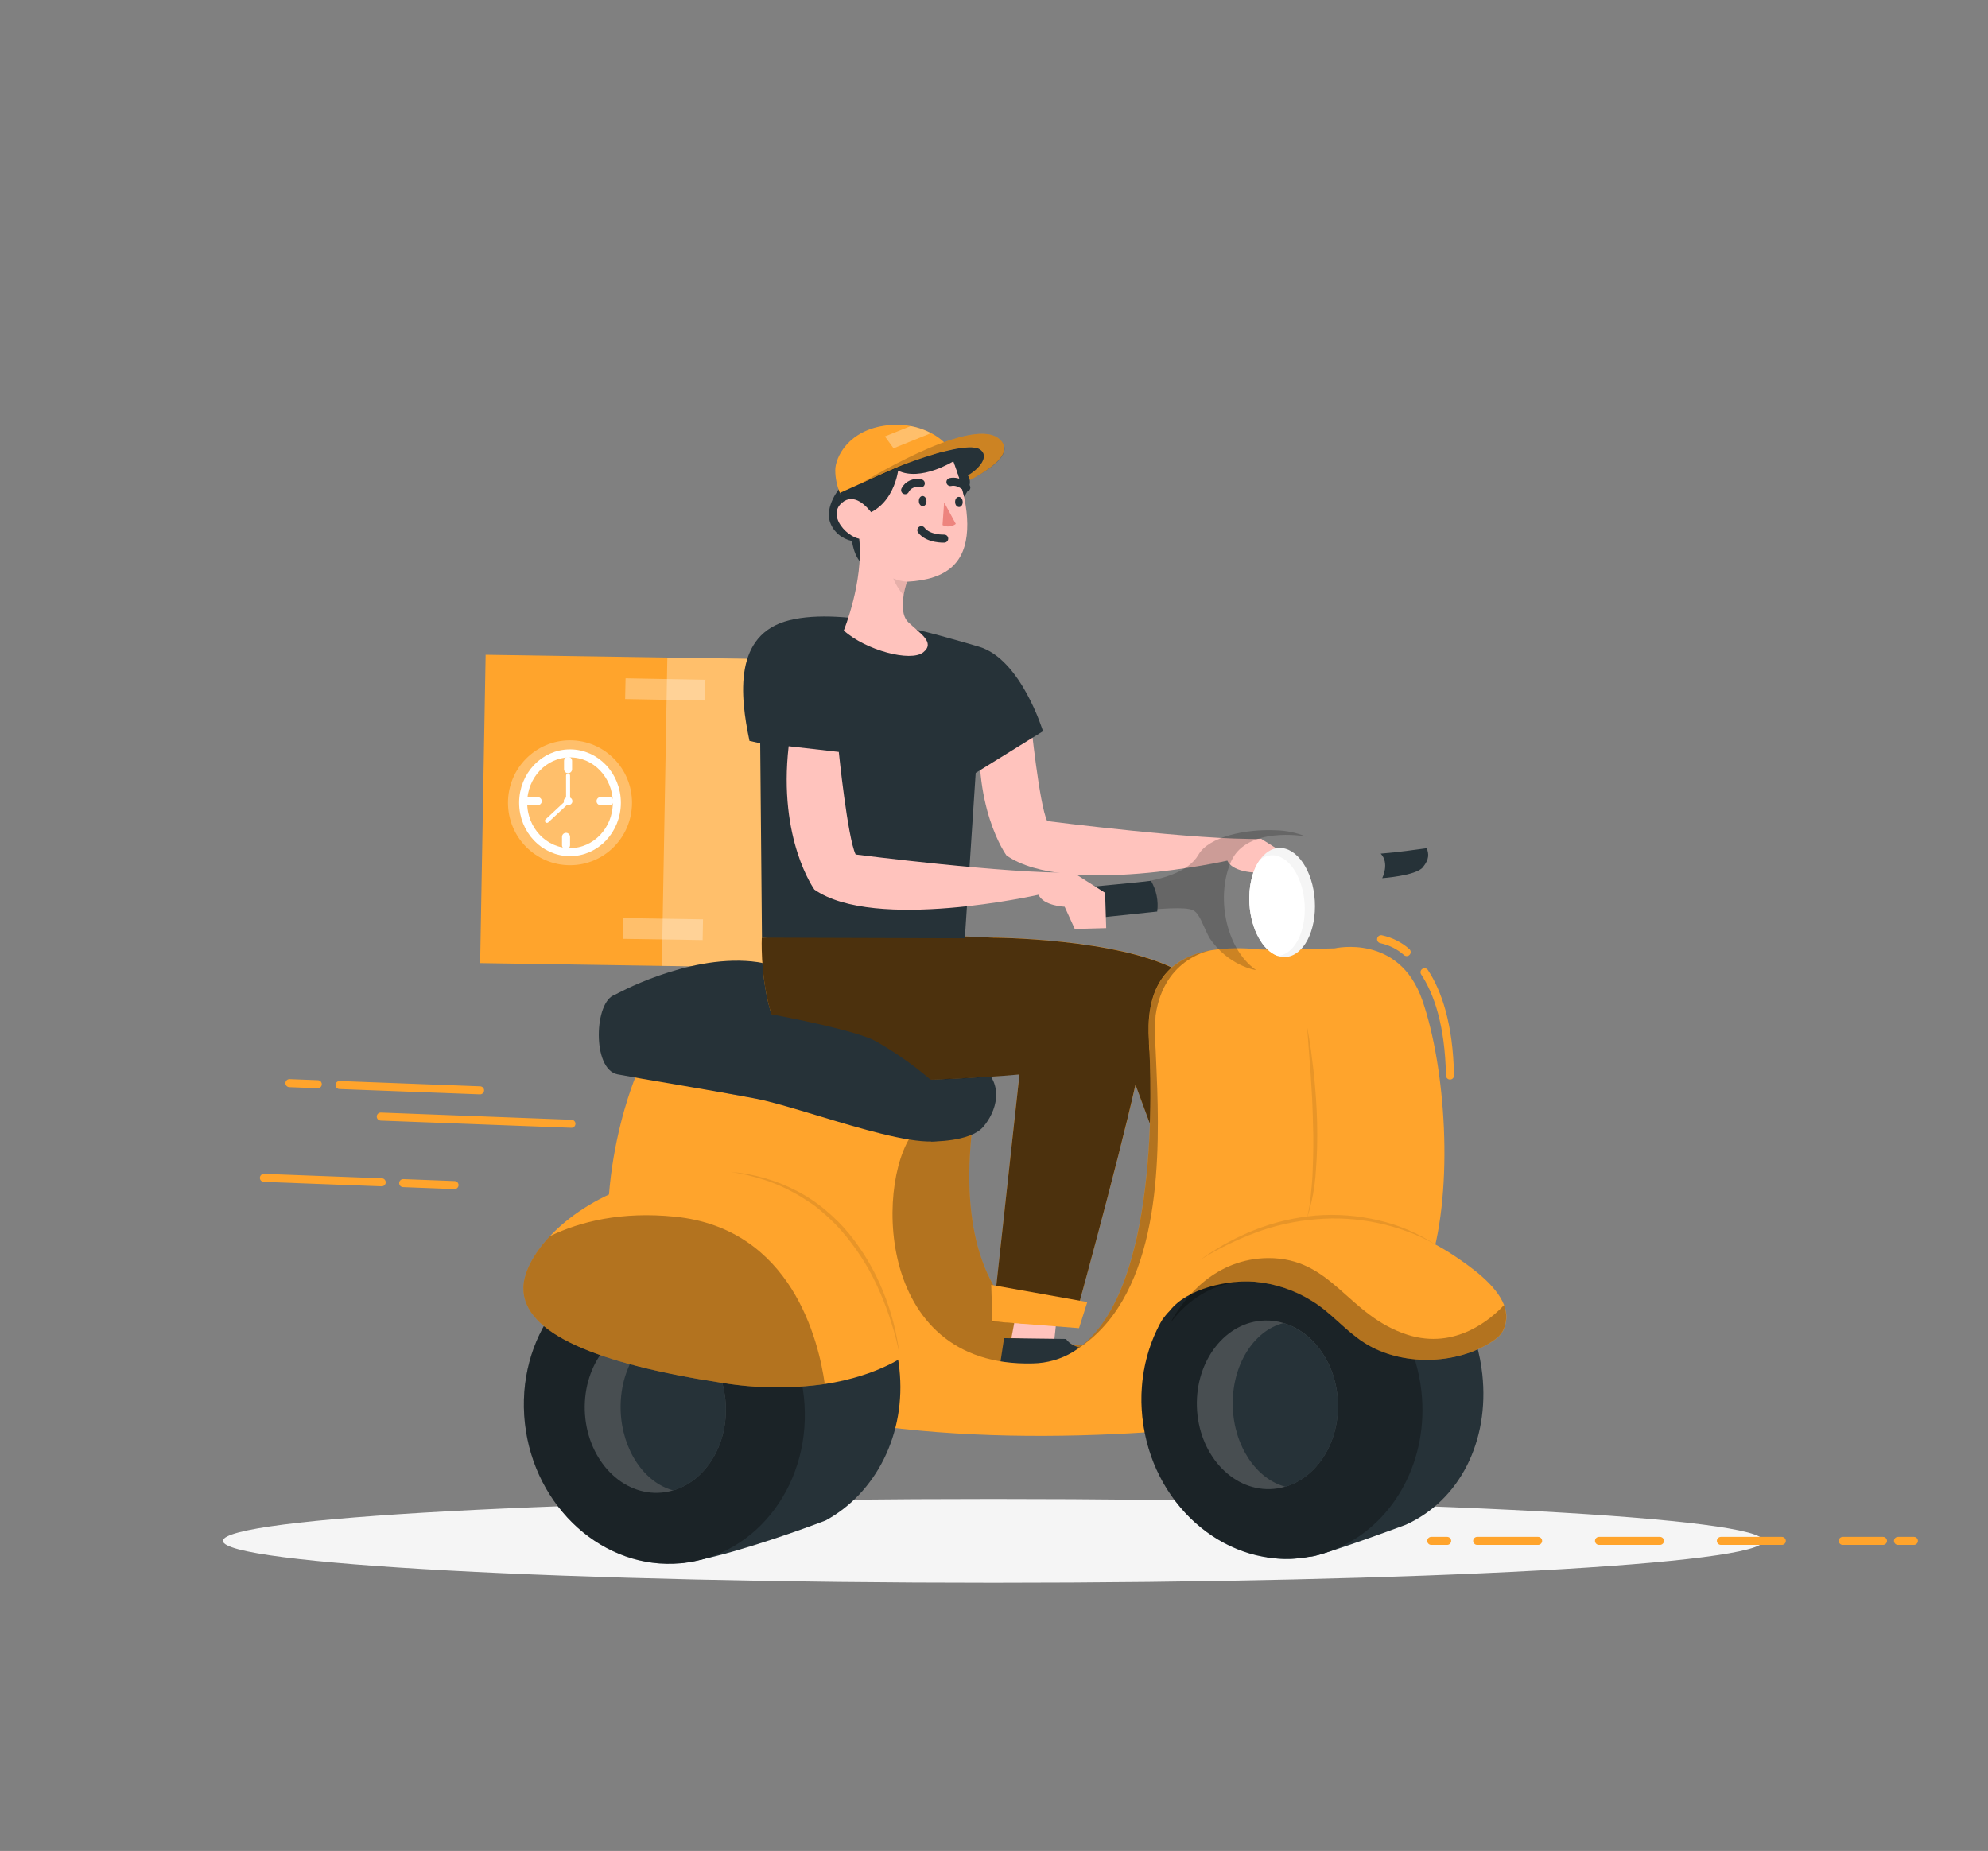 <svg width="247" height="230" viewBox="0 0 247 230" fill="none" xmlns="http://www.w3.org/2000/svg">
<rect x="0" y="0" width="247" height="230" fill="#808080" stroke="none"/>
<path d="M123.398 196.678C70.543 196.678 27.695 194.346 27.695 191.47C27.695 188.595 70.543 186.263 123.398 186.263C176.253 186.263 219.1 188.595 219.1 191.47C219.1 194.346 176.253 196.678 123.398 196.678Z" fill="#F5F5F5"/>
<path d="M177.826 191.47H179.8" stroke="#FFA42C" stroke-linecap="round" stroke-linejoin="round"/>
<path d="M183.532 191.47H233.952" stroke="#FFA42C" stroke-linecap="round" stroke-linejoin="round" stroke-dasharray="7.57 7.57"/>
<path d="M235.818 191.47H237.792" stroke="#FFA42C" stroke-linecap="round" stroke-linejoin="round"/>
<path d="M60.338 81.361L117.291 82.241L116.609 120.558L59.656 119.678L60.338 81.361Z" fill="#FFA42C"/>
<path opacity="0.3" d="M82.914 81.705L117.347 82.237L116.665 120.554L82.232 120.022L82.914 81.705Z" fill="white"/>
<path opacity="0.3" d="M77.725 84.287L87.641 84.472L87.586 87.048L77.67 86.863L77.725 84.287Z" fill="white"/>
<path opacity="0.3" d="M77.431 114.083L87.346 114.236L87.3 116.812L77.385 116.659L77.431 114.083Z" fill="white"/>
<path d="M70.82 105.887C67.606 105.887 65.001 103.14 65.001 99.751C65.001 96.362 67.606 93.615 70.82 93.615C74.034 93.615 76.64 96.362 76.64 99.751C76.64 103.14 74.034 105.887 70.82 105.887Z" stroke="white" stroke-miterlimit="10"/>
<path d="M70.579 94.549V95.579" stroke="white" stroke-linecap="round" stroke-linejoin="round"/>
<path d="M70.327 103.988V105.018" stroke="white" stroke-linecap="round" stroke-linejoin="round"/>
<path d="M75.727 99.549H74.616" stroke="white" stroke-linecap="round" stroke-linejoin="round"/>
<path d="M66.812 99.553H65.702" stroke="white" stroke-linecap="round" stroke-linejoin="round"/>
<path d="M70.583 99.549L70.579 96.375" stroke="white" stroke-width="0.5" stroke-linecap="round" stroke-linejoin="round"/>
<path d="M70.366 99.756L67.957 102" stroke="white" stroke-width="0.5" stroke-linecap="round" stroke-linejoin="round"/>
<path d="M70.045 99.553C70.045 99.652 70.077 99.749 70.136 99.832C70.195 99.914 70.279 99.978 70.377 100.016C70.476 100.054 70.584 100.064 70.688 100.045C70.793 100.026 70.888 99.978 70.964 99.908C71.039 99.838 71.09 99.748 71.111 99.651C71.132 99.554 71.121 99.453 71.08 99.361C71.04 99.27 70.971 99.191 70.882 99.136C70.794 99.081 70.69 99.052 70.583 99.052C70.513 99.051 70.442 99.064 70.377 99.089C70.311 99.114 70.252 99.151 70.201 99.197C70.151 99.244 70.112 99.299 70.085 99.361C70.058 99.422 70.045 99.487 70.045 99.553Z" fill="white"/>
<path opacity="0.3" d="M70.82 107.511C66.565 107.511 63.115 104.037 63.115 99.751C63.115 95.465 66.565 91.991 70.82 91.991C75.076 91.991 78.525 95.465 78.525 99.751C78.525 104.037 75.076 107.511 70.82 107.511Z" fill="white"/>
<path d="M134.809 167.049C133.951 167.661 116.709 165.931 121.167 137.425C121.167 137.425 112.988 139.362 112.109 139.233C112.109 139.233 100.11 156.377 108.847 164.869C117.583 173.36 130.604 173.88 130.604 173.88L134.809 167.049Z" fill="#FFA42C"/>
<path opacity="0.3" d="M134.809 167.049C133.951 167.661 116.709 165.931 121.167 137.425C121.167 137.425 112.988 139.362 112.109 139.233C112.109 139.233 100.11 156.377 108.847 164.869C117.583 173.36 130.604 173.88 130.604 173.88L134.809 167.049Z" fill="black"/>
<path d="M115.702 141.836C115.658 141.836 120.52 141.924 122.149 140.038C123.778 138.152 124.878 134.78 121.917 132.48C118.955 130.18 101.566 120.244 93.377 119.462C85.189 118.68 76.422 123.602 76.422 123.602L87.143 130.99L110.229 136.197L115.702 141.836Z" fill="#263238"/>
<path d="M131.423 162.559L130.974 166.681L125.663 166.262L126.463 162.026L131.423 162.559Z" fill="#FFC3BD"/>
<path d="M132.455 166.382L124.75 166.281L124.202 169.906C124.202 169.906 131.418 169.998 134.385 169.63C137.351 169.262 136.887 167.822 136.887 167.822C136.887 167.822 133.413 167.9 132.455 166.382Z" fill="#263238"/>
<path d="M65.214 176.815C64.064 166.278 70.89 157 80.46 156.093C90.031 155.185 98.722 162.991 99.873 173.528C101.023 184.065 94.197 193.343 84.627 194.25C75.056 195.158 66.365 187.352 65.214 176.815Z" fill="#263238"/>
<path d="M94.651 116.513C94.651 116.513 93.851 133.612 104.523 134.099C115.194 134.587 126.66 133.497 126.66 133.497L123.299 164.22L133.304 164.795C133.304 164.795 140.486 138.731 141.616 132.181C142.746 125.631 141.764 120.998 134.345 118.091C126.927 115.184 94.651 116.513 94.651 116.513Z" fill="#FFA42C"/>
<path d="M154.37 170.761L141.078 134.78L123.309 116.5C123.309 116.5 138.817 116.555 146.271 120.548C153.724 124.54 154 129.338 155.367 135.047C156.735 140.755 162.218 167.776 162.218 167.776L154.37 170.761Z" fill="#FFA42C"/>
<path opacity="0.7" d="M94.651 116.513C94.651 116.513 111.166 115.828 123.279 116.513C123.279 116.513 138.788 116.569 146.241 120.561C153.694 124.554 154 129.338 155.367 135.047C156.735 140.755 162.218 167.776 162.218 167.776L154.37 170.761L141.078 134.78C138.842 144.753 133.304 164.777 133.304 164.777L123.299 164.22L126.665 133.515C126.665 133.515 115.204 134.605 104.528 134.118C93.851 133.63 94.651 116.513 94.651 116.513Z" fill="black"/>
<path d="M121.917 88.78L128.052 89.475C128.052 89.475 129.118 99.986 130.111 102.028C130.111 102.028 148.98 104.443 156.71 104.236L160.634 106.72L160.772 111.039L156.927 111.145L155.688 108.408C155.688 108.408 153.092 108.302 152.49 106.941C152.49 106.941 132.44 111.453 125.056 106.301C125.046 106.306 120.594 100.211 121.917 88.78Z" fill="#FFC3BD"/>
<path d="M104.335 60.633C104.335 60.633 102.415 62.933 103.146 64.924C103.347 65.492 103.702 66.002 104.177 66.405C104.652 66.808 105.23 67.09 105.855 67.224C105.855 67.224 106.216 70.412 108.235 70.504C110.253 70.596 109.577 63.48 109.577 63.48L104.335 60.633Z" fill="#263238"/>
<path d="M119.878 116.592L121.226 96.043L129.587 90.864C129.587 90.864 126.853 81.88 121.621 80.357C116.389 78.835 104.977 75.343 98.057 77.078C91.136 78.812 91.931 86.42 93.121 92.064L94.453 92.359C94.453 92.359 94.661 114.6 94.671 116.513L119.878 116.592Z" fill="#263238"/>
<path d="M104.834 78.347C107.573 80.817 113.16 82.29 114.705 81.061C116.25 79.833 114.301 78.706 112.85 77.317C112.065 76.553 112.089 75.123 112.272 73.982C112.368 73.407 112.51 72.84 112.697 72.284C117.825 72.022 119.952 69.787 120.165 65.844C120.377 61.902 118.462 57.325 118.462 57.325L114.839 54.446C114.839 54.446 109.903 55.136 105.954 57.666C103.605 59.156 104.301 62.091 105.273 64.257C105.685 65.18 106.18 66.068 106.754 66.912C107.306 72.308 104.834 78.347 104.834 78.347Z" fill="#FFC3BD"/>
<path d="M117.312 66.93C117.312 66.93 115.337 67.017 114.473 65.877" stroke="#263238" stroke-linecap="round" stroke-linejoin="round"/>
<path d="M114.167 62.275C114.167 62.624 114.395 62.9 114.661 62.896C114.928 62.891 115.12 62.601 115.11 62.252C115.1 61.902 114.883 61.626 114.617 61.631C114.35 61.635 114.153 61.925 114.167 62.275Z" fill="#263238"/>
<path d="M118.669 62.385C118.669 62.735 118.896 63.011 119.163 63.006C119.429 63.002 119.622 62.712 119.612 62.362C119.602 62.013 119.385 61.737 119.118 61.741C118.852 61.746 118.654 62.04 118.669 62.385Z" fill="#263238"/>
<path d="M117.104 65.242L117.307 62.422L118.753 65.099C118.527 65.278 118.248 65.388 117.953 65.413C117.658 65.439 117.362 65.379 117.104 65.242Z" fill="#ED847E"/>
<path d="M114.404 60.067C114.026 59.97 113.623 60.001 113.266 60.155C112.91 60.31 112.624 60.577 112.46 60.909" stroke="#263238" stroke-linecap="round" stroke-linejoin="round"/>
<path d="M120.061 60.587C120.061 60.587 119.153 59.667 118.087 59.901" stroke="#263238" stroke-linecap="round" stroke-linejoin="round"/>
<path d="M105.238 64.257C110.885 64.446 111.586 58.48 111.586 58.48C114.38 59.86 118.442 57.33 118.442 57.33L114.819 54.441C114.819 54.441 109.883 55.14 105.934 57.661C103.57 59.156 104.266 62.1 105.238 64.257Z" fill="#263238"/>
<path d="M120.258 59.078C120.258 59.078 123.18 57.265 121.892 55.959C120.604 54.653 112.711 57.137 106.813 60.182C106.813 60.182 120.323 51.759 123.995 54.423C127.03 56.626 120.298 59.685 120.5 59.68L120.258 59.078Z" fill="#FFA42C"/>
<path d="M103.777 58.461C103.786 59.415 103.98 60.36 104.35 61.249L117.618 55.269C117.068 54.678 116.409 54.182 115.673 53.806C114.888 53.388 114.034 53.092 113.146 52.932C112.204 52.764 111.24 52.733 110.288 52.84C105.436 53.36 103.753 56.838 103.777 58.461Z" fill="#FFA42C"/>
<path d="M162.534 119.356C162.534 119.356 177.52 138.676 165.18 168.415" stroke="#263238" stroke-linecap="round" stroke-linejoin="round"/>
<path d="M142.756 129.393C142.756 129.393 142.756 129.43 142.756 129.504C142.756 129.577 142.756 129.619 142.756 129.702V129.748C142.935 131.608 143.265 133.454 143.744 135.268C144.425 137.949 145.328 140.502 146.073 142.554C149.232 151.271 148.867 160.664 148.867 160.664C149.913 159.45 151.829 158.585 154.222 157.978C162.939 155.747 177.737 156.943 177.737 156.943C180.639 147.453 179.603 132.6 176.715 124.283C173.828 115.966 165.822 117.843 165.822 117.843C165.822 117.843 157.372 118.073 156.31 117.967C154.368 117.748 152.402 117.785 150.471 118.077C143.946 119.191 142.376 123.998 142.756 129.393Z" fill="#FFA42C"/>
<path d="M77.696 165.6C92.504 178.057 121.088 179.363 142.356 177.983L154.272 158.005L159.099 149.914L143.59 130.433L142.771 129.407C142.771 129.407 142.771 129.444 142.771 129.518C142.771 129.591 142.771 129.633 142.771 129.715V129.761C142.983 133.234 144.355 161.106 133.393 167.941L133.304 168.001C131.821 168.895 130.099 169.385 128.333 169.418C108.22 169.961 108.782 145.498 113.896 140.259L78.994 133.722C78.994 133.722 72.104 149.891 77.696 165.6Z" fill="#FFA42C"/>
<path d="M116.517 134.955C116.517 134.955 119.789 137.485 118.101 140.88C116.413 144.274 100.14 137.683 93.733 136.482C87.326 135.281 79.912 134.108 76.724 133.497C73.535 132.885 73.811 124.361 76.418 123.607C79.024 122.852 104.552 127.057 108.787 129.366C111.584 130.948 114.177 132.824 116.517 134.955Z" fill="#263238"/>
<path d="M108.323 66.364C108.635 66.052 108.823 65.65 108.858 65.225C108.893 64.8 108.773 64.376 108.516 64.023C107.726 62.919 106.132 61.166 104.602 62.477C102.459 64.317 106.117 67.661 107.632 66.852C107.886 66.72 108.119 66.556 108.323 66.364Z" fill="#FFC3BD"/>
<path opacity="0.2" d="M120.258 59.078C120.258 59.078 123.18 57.265 121.892 55.959C121.32 55.379 119.607 55.499 117.292 56.115C115.803 56.489 114.345 56.961 112.929 57.528C110.895 58.351 108.733 59.404 106.813 60.182C106.813 60.182 120.322 51.759 123.995 54.423C127.03 56.626 120.717 59.483 120.495 59.676L120.387 59.303L120.258 59.078Z" fill="black"/>
<path d="M118.871 58.291C118.871 58.291 121.833 58.751 119.789 61.723L118.871 58.291Z" fill="#263238"/>
<path d="M116.033 56.479C116.033 56.479 120.5 55.016 121.744 55.844C122.988 56.672 121.685 58.25 120.263 59.064L119.123 59.202L118.452 57.316L116.714 57.118L116.033 56.479Z" fill="#263238"/>
<path opacity="0.3" d="M109.947 54.229L111.018 55.706L115.673 53.82C114.888 53.401 114.034 53.106 113.146 52.946L109.947 54.229Z" fill="white"/>
<path opacity="0.1" d="M110.984 71.88C111.292 72.643 111.734 73.353 112.292 73.982C112.388 73.407 112.53 72.84 112.716 72.284C112.118 72.246 111.531 72.108 110.984 71.88Z" fill="black"/>
<path d="M155.234 112.332C155.432 115.52 156.912 118.128 158.729 118.772C159.043 118.885 159.38 118.933 159.716 118.915C161.957 118.795 163.586 115.662 163.359 111.923C163.132 108.183 161.128 105.248 158.887 105.368C157.974 105.414 157.169 105.961 156.542 106.84C155.619 108.1 155.101 110.115 155.234 112.332Z" fill="#F5F5F5"/>
<path d="M155.234 112.332C155.432 115.52 156.912 118.128 158.729 118.772C160.802 118.662 162.307 115.768 162.095 112.332C161.883 108.896 160.037 106.168 157.964 106.278C157.43 106.316 156.924 106.518 156.527 106.853C155.619 108.1 155.101 110.115 155.234 112.332Z" fill="white"/>
<path d="M75.238 157.518C79.053 155.02 93.817 152.568 93.817 152.568C102.785 152.568 110.658 160.089 111.744 170.076C112.632 178.199 108.782 185.573 102.578 188.936C102.578 188.936 102.06 189.138 101.191 189.456C97.904 190.665 89.562 193.596 84.631 194.24" fill="#263238"/>
<path opacity="0.3" d="M65.214 176.815C64.064 166.278 70.89 157 80.46 156.093C90.031 155.185 98.722 162.991 99.873 173.528C101.023 184.065 94.197 193.343 84.627 194.25C75.056 195.158 66.365 187.352 65.214 176.815Z" fill="black"/>
<path d="M141.948 176.202C140.797 165.665 147.623 156.387 157.194 155.479C166.765 154.572 175.456 162.378 176.606 172.915C177.757 183.452 170.931 192.73 161.36 193.637C151.789 194.545 143.098 186.739 141.948 176.202Z" fill="#263238"/>
<path d="M148.63 158.994L157.455 193.527C158.743 193.721 160.052 193.757 161.35 193.632H161.449C163.142 193.228 162.386 193.665 164.084 193.14C168.403 191.811 174.677 189.46 174.677 189.46C181.326 186.447 185.082 179.119 184.169 170.747C183.063 160.604 175.254 153.028 166.064 153.649C166.064 153.649 161.7 154.399 157.209 155.489C155.234 155.949 153.26 156.497 151.636 157.067C150.561 157.604 149.553 158.251 148.63 158.994Z" fill="#263238"/>
<path opacity="0.3" d="M141.947 176.18C142.934 185.265 149.533 192.317 157.465 193.508C158.753 193.703 160.062 193.738 161.36 193.614H161.458C163.266 193.432 165.022 192.944 166.641 192.174C173.309 189.023 177.53 181.369 176.607 172.905C175.457 162.375 166.784 154.578 157.218 155.471H157.194C155.252 155.654 153.367 156.19 151.646 157.049C150.57 157.587 149.562 158.235 148.64 158.981C143.916 162.808 141.167 169.229 141.947 176.18Z" fill="black"/>
<path d="M144.351 164.082C144.64 163.652 144.97 163.247 145.338 162.872C147.544 160.066 152.589 159.017 155.891 159.266C158.422 159.496 160.853 160.309 162.964 161.63C165.373 163.084 167.095 165.31 169.484 166.837C174.015 169.754 180.891 169.671 185.442 166.667C185.699 166.497 185.943 166.311 186.173 166.111C186.636 165.661 186.946 165.092 187.061 164.478C187.235 163.71 187.172 162.913 186.878 162.178C185.891 159.592 182.599 157.32 180.521 155.935C176.308 153.165 171.353 151.54 166.207 151.239C151.532 150.296 145.274 161.975 144.351 164.082Z" fill="#FFA42C"/>
<path opacity="0.3" d="M145.368 164.45C148.522 160.209 152.569 159.017 155.871 159.266C158.403 159.496 160.833 160.308 162.945 161.63C165.353 163.084 167.076 165.31 169.465 166.837C173.996 169.754 180.872 169.671 185.423 166.667C185.679 166.497 185.923 166.311 186.153 166.111C186.617 165.661 186.926 165.092 187.042 164.478C187.216 163.71 187.152 162.913 186.859 162.178C185.334 163.82 180.892 167.776 174.875 165.858C167.372 163.443 165.541 156.267 157.52 156.331C151.148 156.4 147.224 161 145.368 164.45Z" fill="black"/>
<g opacity="0.3">
<path opacity="0.3" d="M178.374 154.67C176.233 153.253 173.825 152.224 171.276 151.639C168.724 151.034 166.081 150.832 163.457 151.041C160.838 151.276 158.273 151.884 155.851 152.844L154.953 153.212L154.074 153.622C153.482 153.879 152.924 154.201 152.352 154.496C151.779 154.79 151.251 155.153 150.703 155.48C150.155 155.807 149.642 156.188 149.119 156.552C151.271 155.208 153.569 154.078 155.975 153.18C158.375 152.282 160.905 151.72 163.482 151.51C166.054 151.281 168.648 151.436 171.167 151.97C172.432 152.231 173.672 152.588 174.874 153.037C176.095 153.475 177.267 154.022 178.374 154.67Z" fill="black"/>
</g>
<g opacity="0.3">
<path opacity="0.3" d="M162.391 151.381C163.007 149.463 163.376 147.484 163.492 145.484C163.655 143.492 163.689 141.491 163.645 139.504C163.601 137.517 163.452 135.511 163.255 133.524L162.895 130.553C162.737 129.564 162.599 128.575 162.401 127.59L162.85 133.57L163.028 136.551C163.058 137.545 163.122 138.538 163.127 139.532C163.211 141.519 163.171 143.506 163.092 145.512C163.058 146.505 162.974 147.494 162.865 148.483C162.778 149.458 162.62 150.427 162.391 151.381Z" fill="black"/>
</g>
<path opacity="0.3" d="M133.418 167.9C143.724 161.722 144.133 145.783 143.783 135.268C143.719 133.46 143.64 131.818 143.581 130.405C143.472 128.992 143.472 127.573 143.581 126.16C144.622 118.938 150.545 118.068 150.545 118.068H150.52C143.961 119.191 142.391 123.998 142.771 129.393C142.771 129.393 142.771 129.43 142.771 129.504C142.771 129.577 142.771 129.619 142.771 129.702V129.748C142.993 133.221 144.365 161.092 133.418 167.9Z" fill="black"/>
<path opacity="0.2" d="M134.257 113.464C135.12 114.305 146.29 112.148 148.24 113.114C149.064 113.519 149.425 114.954 150.254 116.527C152.584 119.977 155.861 120.52 156.063 120.548C152.154 117.788 151.063 111.145 153.003 106.945C154.943 102.746 161.888 103.836 162.283 103.96C161.098 103.475 159.825 103.208 158.531 103.173C154.775 102.989 150.195 103.974 148.911 106.191C146.305 110.713 135.13 109.696 134.104 110.883C133.077 112.07 133.393 112.622 134.257 113.464Z" fill="black"/>
<path d="M143.003 109.448C143.682 110.616 143.953 111.952 143.778 113.27L134.316 114.264C133.832 113.742 133.475 113.13 133.268 112.468C133.061 111.806 133.009 111.11 133.116 110.428C133.116 110.428 142.49 109.549 143.003 109.448Z" fill="#263238"/>
<path d="M171.735 109.121C171.735 109.121 172.678 107.254 171.547 106.071C174.075 105.86 175.639 105.611 177.268 105.391C177.51 106.076 177.629 106.734 176.775 107.778C175.921 108.822 171.735 109.121 171.735 109.121Z" fill="#263238"/>
<path d="M176.992 120.81C178.631 123.298 180.032 127.282 180.156 133.644" stroke="#FFA42C" stroke-linecap="round" stroke-linejoin="round"/>
<path d="M171.597 116.707C172.789 116.964 173.885 117.516 174.771 118.303" stroke="#FFA42C" stroke-linecap="round" stroke-linejoin="round"/>
<path d="M97.988 92.727L104.217 93.435C104.217 93.435 105.303 104.103 106.31 106.177C106.31 106.177 125.466 108.634 133.319 108.417L137.302 110.938L137.44 115.327L133.536 115.432L132.277 112.672C132.277 112.672 129.642 112.567 129.034 111.182C129.034 111.182 108.679 115.782 101.181 110.538C101.186 110.52 96.66 104.333 97.988 92.727Z" fill="#FFC3BD"/>
<path opacity="0.2" d="M148.709 174.8C148.887 180.587 152.954 185.168 157.796 185.04C158.447 185.021 159.091 184.918 159.711 184.731C163.591 183.581 166.384 179.317 166.231 174.326C166.078 169.496 163.221 165.503 159.464 164.395C158.714 164.17 157.928 164.066 157.139 164.087C152.297 164.22 148.526 169.032 148.709 174.8Z" fill="#FAFAFA"/>
<path d="M153.166 174.8C153.319 179.74 156.128 183.802 159.711 184.745C163.591 183.595 166.384 179.331 166.231 174.34C166.078 169.51 163.221 165.517 159.464 164.409C155.733 165.352 153.013 169.685 153.166 174.8Z" fill="#263238"/>
<path opacity="0.2" d="M72.656 175.26C72.839 181.047 76.906 185.633 81.743 185.5C82.394 185.484 83.04 185.38 83.659 185.191C87.543 184.041 90.337 179.782 90.179 174.786C90.031 169.961 87.173 165.963 83.417 164.855C82.666 164.63 81.88 164.526 81.092 164.547C76.25 164.68 72.479 169.482 72.656 175.26Z" fill="#FAFAFA"/>
<path d="M77.114 175.26C77.272 180.196 80.075 184.258 83.659 185.201C87.543 184.051 90.337 179.791 90.179 174.795C90.031 169.97 87.173 165.973 83.417 164.864C79.68 165.807 76.956 170.14 77.114 175.26Z" fill="#263238"/>
<path d="M65.025 160.016C64.942 165.706 74.236 169.473 89.789 171.847C93.981 172.534 98.266 172.58 102.474 171.985C109.384 170.922 112.761 168.199 112.761 168.199C112.761 168.199 111.003 148.534 93.614 146.041C81.768 144.348 72.854 148.801 68.332 153.599C66.205 155.853 65.05 158.194 65.025 160.016Z" fill="#FFA42C"/>
<path opacity="0.3" d="M65.025 160.016C64.942 165.706 74.236 169.473 89.789 171.847C93.981 172.534 98.266 172.58 102.474 171.985C101.729 166.644 98.382 152.637 83.836 151.184C77.237 150.521 72.143 151.763 68.332 153.599C66.205 155.853 65.05 158.194 65.025 160.016Z" fill="black"/>
<g opacity="0.3">
<path opacity="0.3" d="M111.754 168.286C111.434 165.61 110.749 162.982 109.715 160.466C108.699 157.925 107.296 155.533 105.549 153.364C104.667 152.286 103.675 151.289 102.588 150.388C101.51 149.472 100.323 148.675 99.049 148.014C96.513 146.682 93.704 145.865 90.806 145.618C92.226 145.839 93.623 146.175 94.981 146.62C95.668 146.814 96.314 147.113 96.956 147.366C97.6 147.653 98.227 147.971 98.837 148.318C99.458 148.649 100.031 149.049 100.618 149.422C101.206 149.794 101.749 150.236 102.267 150.701C103.321 151.593 104.281 152.578 105.135 153.64C106.869 155.767 108.282 158.106 109.335 160.591C109.882 161.828 110.353 163.094 110.747 164.381C111.166 165.663 111.502 166.967 111.754 168.286Z" fill="black"/>
</g>
<path d="M135.091 161.791L134.064 165.039L123.299 164.202L123.156 159.661L135.091 161.791Z" fill="#FFA42C"/>
<path d="M70.998 139.642L47.31 138.745" stroke="#FFA42C" stroke-linecap="round" stroke-linejoin="round"/>
<path d="M39.482 134.725L35.963 134.591" stroke="#FFA42C" stroke-linecap="round" stroke-linejoin="round"/>
<path d="M59.645 135.488L42.182 134.826" stroke="#FFA42C" stroke-linecap="round" stroke-linejoin="round"/>
<path d="M47.424 146.915L32.789 146.363" stroke="#FFA42C" stroke-linecap="round" stroke-linejoin="round"/>
<path d="M56.471 147.26L50.094 147.016" stroke="#FFA42C" stroke-linecap="round" stroke-linejoin="round"/>
</svg>
